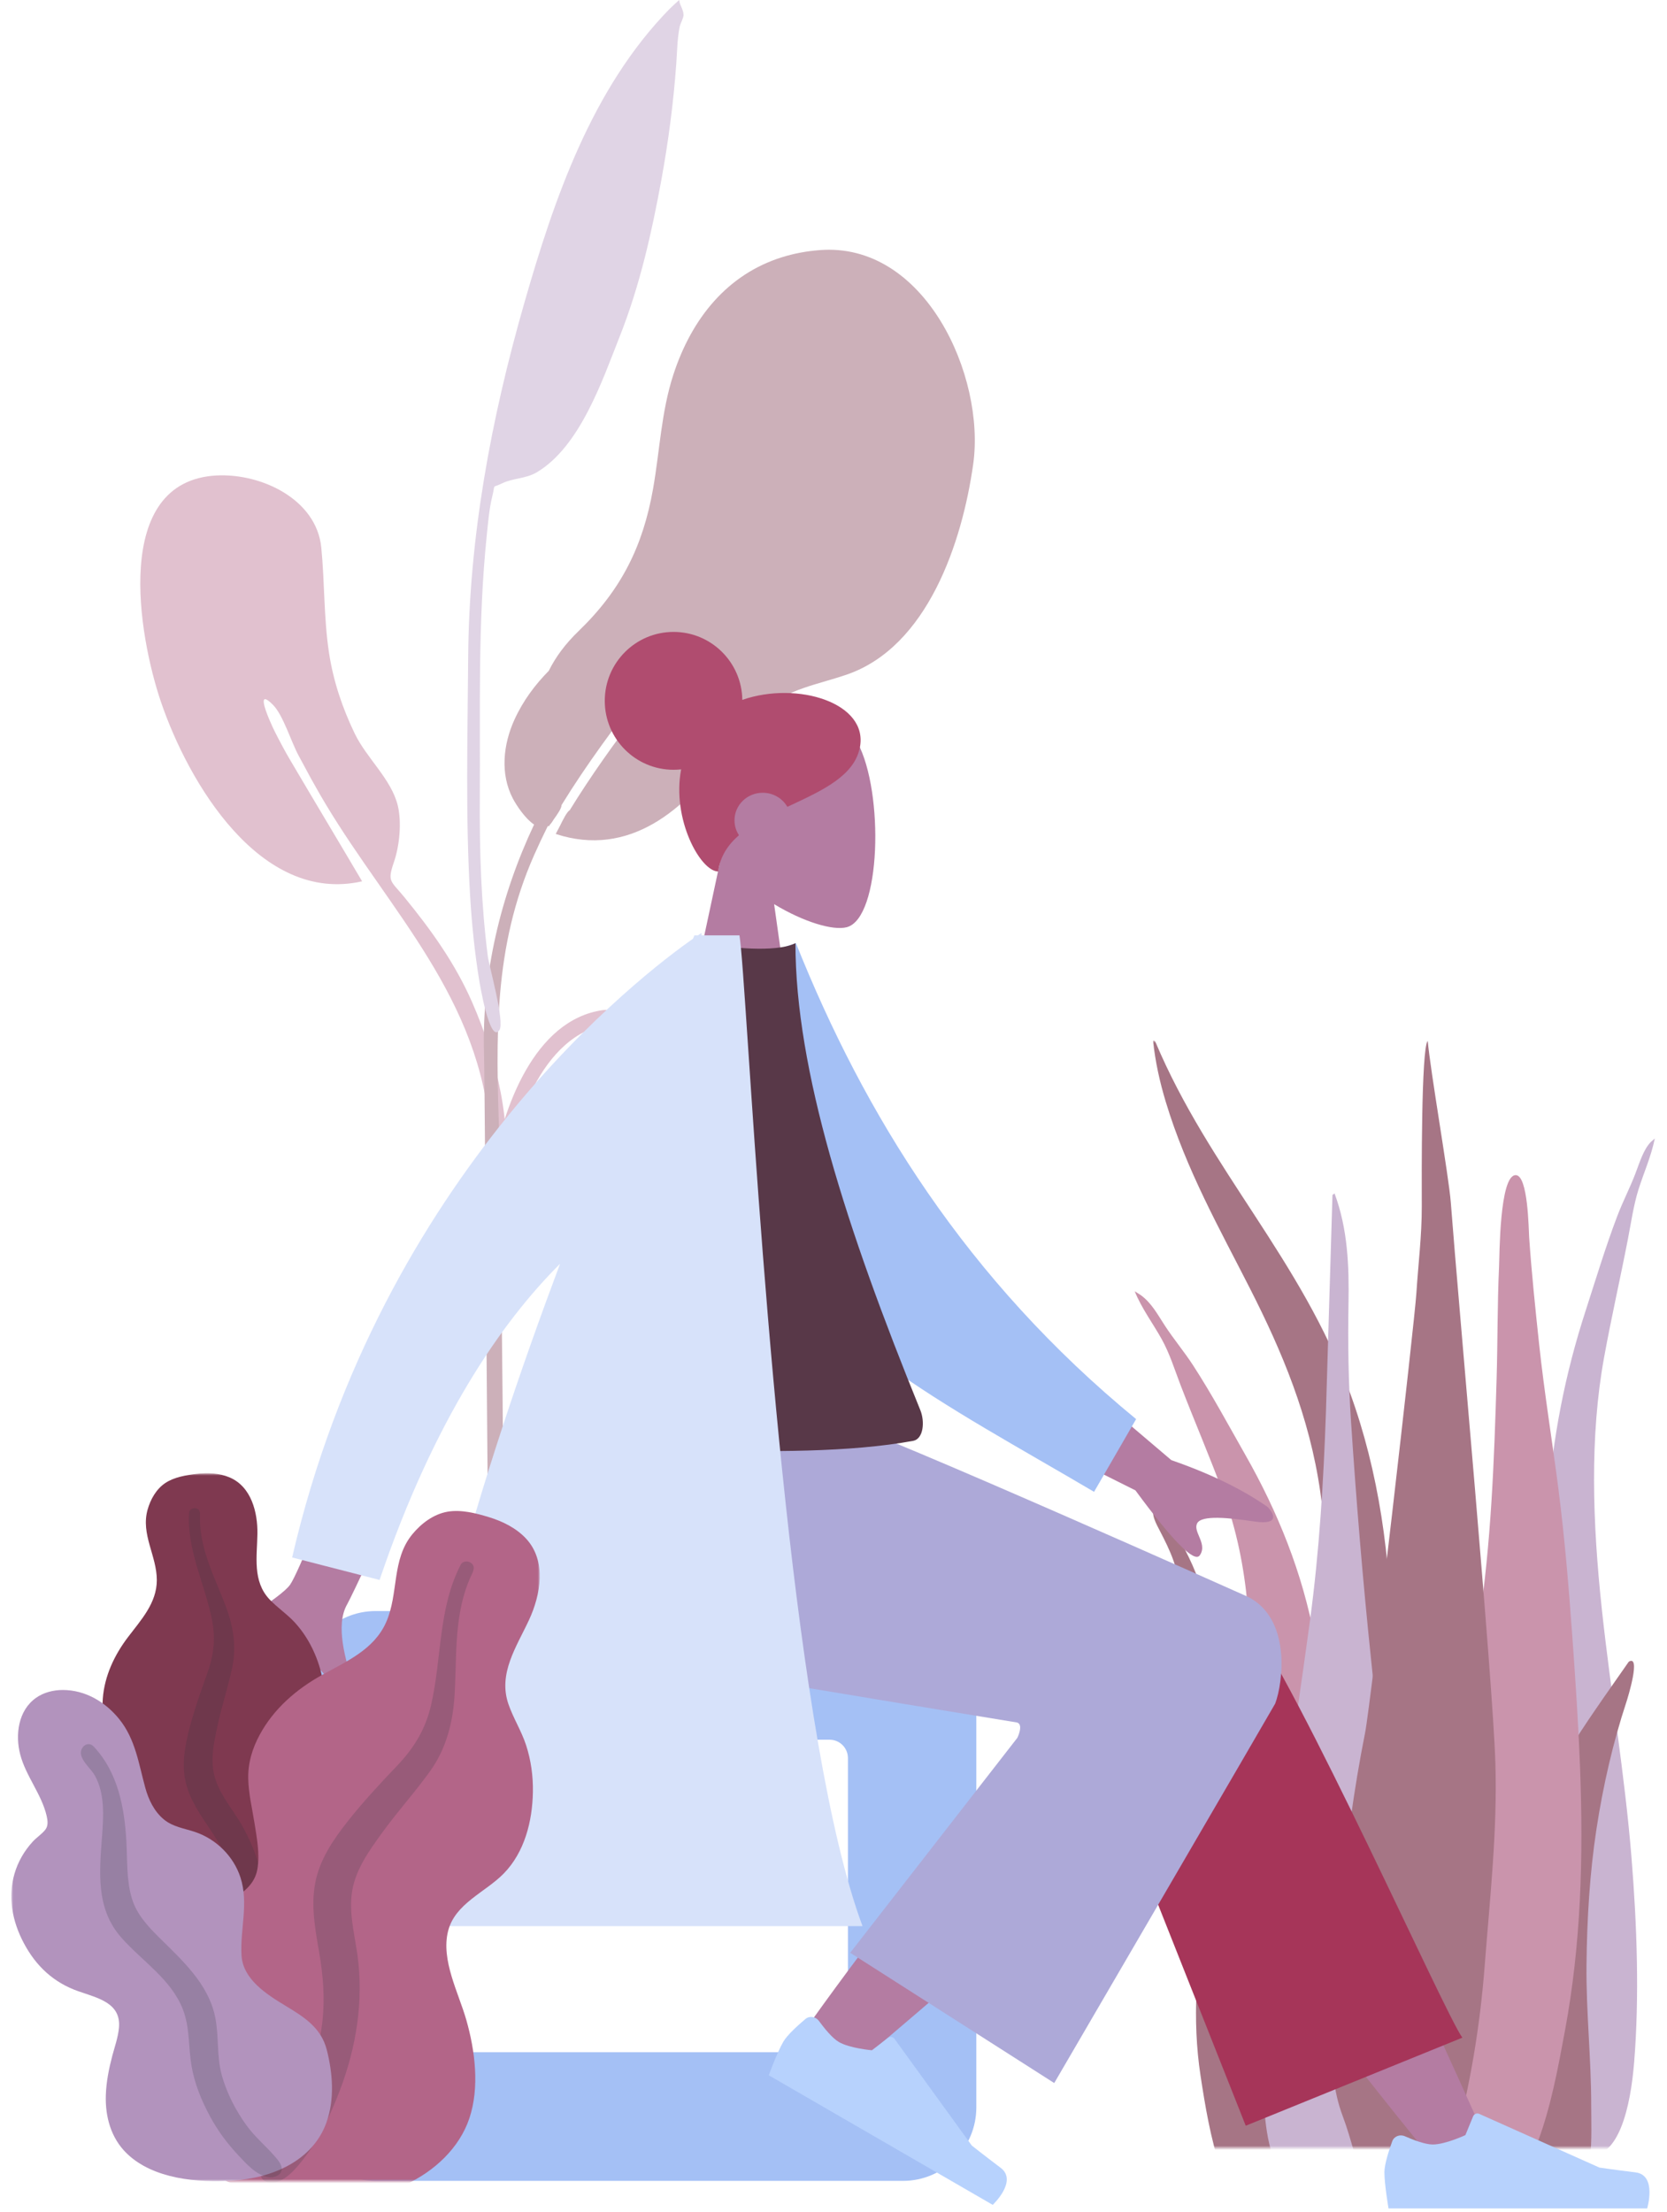 <svg viewBox="-2.716 0 400.642 531.375" fill="none" xmlns="http://www.w3.org/2000/svg" xmlns:xlink="http://www.w3.org/1999/xlink" overflow="visible" width="400.642px" height="531.375px"><g id="Master/Composition/Plants"><g id="Succulents 2" opacity="0.699"><mask id="mask0_215_5490dd06401a-7a33-4b29-830e-a8e732dc9ff5" style="mask-type:alpha" maskUnits="userSpaceOnUse" x="262" y="250" width="140" height="266" fill="#ffffff"><rect id="Mask" x="262" y="250" width="140" height="266" fill="#d7e2fa"/></mask><g mask="url(#mask0_215_5490dd06401a-7a33-4b29-830e-a8e732dc9ff5)"><g id="Succulents 2_2"><g id="Succulents"><path id="Thi Succs!" fill-rule="evenodd" clip-rule="evenodd" d="M274.972 250.306C287.962 281.133 310.043 302.553 321.738 334.607C328.673 353.616 331.564 374.285 331.739 395.453C331.835 406.951 331.634 418.456 331.58 429.954C331.528 441.167 331.223 452.308 330.27 463.448C329.312 474.648 328.24 485.715 327.767 496.984C327.399 505.764 327.231 515.977 324.251 523.987C321.881 530.356 315.858 531.289 314.26 523.564C313.372 519.27 313.484 514.475 313.582 510.062C313.707 504.399 314.037 498.745 314.205 493.084C314.881 470.366 314.005 447.643 314.463 424.916C314.91 402.71 317.768 380.529 314.606 358.472C311.995 340.257 305.361 324.616 297.737 309.621C290.403 295.195 282.42 281.119 277.463 264.709C276.04 259.996 274.94 255.112 274.412 250.044C274.642 249.937 274.829 250.024 274.972 250.306Z" fill="#7f3950"/><path id="Thi Succs!_2" fill-rule="evenodd" clip-rule="evenodd" d="M271.432 311.125C274.004 312.98 275.441 315.694 277.18 318.371C279.342 321.7 281.884 324.705 284.045 328.036C288.552 334.981 292.512 342.353 296.62 349.579C304.42 363.296 310.342 377.915 313.275 393.783C316.316 410.228 317.135 427.202 318.411 443.893C319.763 461.583 321.126 479.401 321.305 497.159C321.385 505.115 321.815 513.561 320.859 521.461C320.264 526.379 318.041 530.571 313.031 530.531C302.39 530.447 297.393 518.674 295.306 509.019C292.234 494.803 291.62 479.702 292.107 465.163C292.695 447.632 295.741 430.365 297.059 412.902C298.456 394.415 297.667 376.254 291.303 358.847C288.088 350.051 284.357 341.465 281.006 332.727C279.579 329.007 278.411 325.185 276.484 321.721C274.34 317.867 271.679 314.369 270 310.219C270.477 310.521 270.955 310.823 271.432 311.125Z" fill="#b36588"/><path id="Thi Succs!_3" fill-rule="evenodd" clip-rule="evenodd" d="M394.021 274.367C394.347 274.078 394.674 273.789 395 273.5C394.06 278.007 392.362 281.669 391.065 285.789C389.898 289.493 389.307 293.685 388.521 297.734C386.677 307.244 384.545 316.539 382.802 326.129C379.353 345.107 380.005 365.552 382.267 386.607C384.404 406.497 387.783 426.355 389.393 446.24C390.728 462.731 391.301 479.736 390.028 495.47C389.163 506.156 386.327 518.914 378.6 517.836C374.962 517.328 373.065 512.344 372.3 506.718C371.072 497.681 370.815 488.18 370.336 479.194C369.268 459.137 369.055 439.141 368.844 419.29C368.645 400.561 368.095 381.461 369.194 363.204C370.255 345.586 373.571 329.712 378.313 315.064C380.811 307.347 383.191 299.45 385.997 292.095C387.343 288.567 388.987 285.45 390.333 281.925C391.416 279.09 392.277 276.18 394.021 274.367Z" fill="#b293bd"/><path id="Thi Succs!_4" fill-rule="evenodd" clip-rule="evenodd" d="M274.719 362.068C276.126 359.709 279.223 367.49 279.695 368.469C279.496 367.982 279.295 367.496 279.093 367.01C281.887 371.649 284.442 376.478 286.031 381.797C287.603 387.062 288.953 392.434 290.428 397.737C293.196 407.686 296.767 417.353 299.275 427.392C301.718 437.175 302.334 446.792 301.743 456.91C301.128 467.427 300.752 478.105 301.469 488.616C301.812 493.636 303.445 498.312 304.564 503.145C305.685 507.983 306.568 512.885 307.893 517.663C308.197 517.041 308.236 519.122 308.235 519.28C308.227 520.473 308.06 521.474 307.675 522.606C306.687 525.516 304.839 527.989 302.026 528.792C296.943 530.242 292.224 525.624 290.585 520.748C288.233 513.751 286.937 506.019 285.817 498.665C284.789 491.922 284.546 485.138 284.851 478.302C285.453 464.82 287.895 451.515 288.556 438.038C289.275 423.365 286.365 409.579 283.928 395.296C282.754 388.414 281.632 381.597 279.347 375.04C278.422 372.385 277.217 370.042 275.952 367.59C275.233 366.195 273.778 363.707 274.719 362.068Z" fill="#7f3950"/><path id="Thi Succs!_5" fill-rule="evenodd" clip-rule="evenodd" d="M315.959 339.149C315.376 355.958 314.371 372.64 312.127 389.273C309.837 406.246 307.206 423.161 305.003 440.15C302.858 456.686 300.61 473.497 300.909 490.265C301.13 502.615 299.08 523.509 312.814 529.604C326.724 535.777 329.707 509.416 330.621 500.714C332.371 484.02 331.804 467.15 330.955 450.365C330.083 433.138 328.627 415.998 326.823 398.834C324.819 379.768 323.246 360.617 321.984 341.497C321.36 332.04 321.206 322.598 321.379 313.139C321.541 304.213 321.202 295.194 318.024 286.719C317.858 286.839 317.692 286.96 317.526 287.08" fill="#b293bd"/><path id="Thi Succs!_6" fill-rule="evenodd" clip-rule="evenodd" d="M382.769 407.747C380.267 411.386 377.746 414.991 375.383 418.846C371.156 425.744 367.334 433.415 366.184 443.278C363.777 463.919 365.708 486.213 366.174 507.486C366.269 511.833 365.719 516.049 367.434 520.186C368.99 523.938 371.898 526.796 374.67 526.781C380.604 526.747 379.699 512.234 379.708 505.845C379.726 494.649 378.469 483.339 378.577 472.152C378.686 461.07 379.36 449.957 380.969 439.432C382.598 428.778 384.983 418.548 388.131 409.002C388.568 407.677 391.703 397.439 388.741 399.204" fill="#7f3950"/><path id="Thi Succs!_7" fill-rule="evenodd" clip-rule="evenodd" d="M361.562 282.312C357.661 282.312 357.685 301.738 357.567 304.233C357.143 313.238 357.243 322.244 356.975 331.25C356.388 350.904 355.667 370.731 352.711 390.157C351.12 400.616 349.275 411.027 347.29 421.406C345.3 431.815 342.628 442.211 341.319 452.751C340.061 462.884 340.772 473.217 340.944 483.399C341.117 493.644 341.427 503.909 342.77 514.063C343.102 516.57 343.491 519.067 343.907 521.559C344.253 523.635 344.051 526.209 344.638 528.182C345.578 531.342 349.607 532.377 352.321 531.883C359.663 530.544 364.352 521.337 366.86 514.609C370.063 506.02 371.763 496.702 373.44 487.65C375.34 477.394 376.454 466.981 376.976 456.54C378.038 435.32 376.675 414.077 375.153 392.924C374.306 381.16 373.329 369.448 371.832 357.757C370.342 346.116 368.43 334.527 367.185 322.852C366.281 314.367 365.39 305.871 364.804 297.354C364.664 295.324 364.546 282.312 361.562 282.312" fill="#b36588"/><path id="Thi Succs!_8" fill-rule="evenodd" clip-rule="evenodd" d="M356.677 423.516C356.041 403.121 347.833 313.537 345.965 288.874C345.498 282.7 341.002 256.998 340.419 250C338.837 251.978 338.972 282.767 338.99 289.842C339.008 296.84 338.139 303.722 337.692 310.682C337.237 317.784 326.724 409.508 325.359 416.332C322.645 429.908 320.829 443.84 319.428 457.722C318.063 471.252 315.941 485.526 317.767 499.127C318.187 502.258 318.852 505.339 319.933 508.215C321.102 511.323 321.903 514.197 322.841 517.449C324.35 522.687 327.08 527.285 331.276 529.447C339.878 533.881 344.497 523.844 346.839 515.105C350.578 501.149 352.979 486.965 354.104 472.308C355.349 456.092 357.187 439.844 356.677 423.516" fill="#7f3950"/></g></g></g></g><g id="Group" opacity="0.4"><path id="Leaf Me Alone!" fill-rule="evenodd" clip-rule="evenodd" d="M151.976 241.453C166.041 240.399 181.748 251.932 188.532 263.933C194.001 273.609 193.08 286.315 189.702 296.595C187.44 303.477 182.503 313.29 174.27 313.385C163.969 313.505 163.472 300.566 163.273 293.001C163.008 282.945 161.758 274.184 153.961 267.329C152.999 266.483 151.989 265.691 150.979 264.899C150.082 264.196 149.186 263.493 148.323 262.753C148.185 262.634 148.046 262.516 147.907 262.397C145.15 260.042 142.254 257.569 141.902 253.687C141.391 248.061 144.515 247.048 149.286 248.094C149.44 248.127 149.858 248.288 150.426 248.507C152.863 249.446 158.061 251.449 157.078 249.054C156.708 248.152 155.355 247.438 153.648 246.902C149.231 246.414 143.963 245.847 142.448 246.186C126.103 249.83 119.74 272.841 118.05 287.461C117.861 289.098 117.709 290.741 117.577 292.386H114.579C114.788 288.497 115.062 284.615 115.702 280.77C118.111 266.288 125.643 245.019 142.162 242.668C142.772 242.581 145.013 242.566 147.729 242.728C149.016 241.997 150.457 241.555 151.976 241.453Z" fill="#b36588"/><path id="Leaf Me Alone!_2" fill-rule="evenodd" clip-rule="evenodd" d="M74.502 131.556C75.335 140.011 75.077 148.441 76.366 156.883C77.396 163.63 79.576 170.107 82.548 176.252C85.407 182.162 91.336 187.193 92.878 193.506C93.861 197.529 93.311 203.188 91.955 207.123C90.307 211.907 91.183 211.529 94.467 215.543C100.904 223.41 106.699 231.478 110.797 240.873C116.7 254.407 120.571 270.226 118.38 285.04C118.101 286.921 117.771 293.672 115.17 294.144C115.17 294.144 115.645 274.649 114.453 266.567C109.854 235.384 87.399 214.838 72.777 188.371C71.973 187.007 70.276 183.757 69.097 181.613C67.234 178.227 65.361 171.786 62.84 169.276C61.001 167.445 60.529 167.748 60.694 168.913C60.956 170.756 62.815 174.757 63.382 175.869C64.552 178.164 65.839 180.604 67.038 182.616C72.524 191.94 78.647 202.118 84.313 211.729C59.809 217.291 42.552 187.944 35.976 168.65C30.559 152.753 24.076 115.587 49.322 114.227C60.067 113.672 73.356 119.92 74.502 131.556Z" fill="#b36588"/><path id="Leaf Me Alone!_3" fill-rule="evenodd" clip-rule="evenodd" d="M185.248 61.79C172.223 65.853 163.561 76.333 159.11 90.03C156.199 98.988 155.865 108.19 154.247 117.395C151.813 131.245 146.577 141.74 136.344 151.607C133.174 154.663 130.839 157.801 129.178 161.157C125.882 164.509 123.013 168.301 120.905 172.938C118.212 178.86 117.45 185.965 120.559 191.869C121.395 193.456 123.48 196.642 125.642 198.089C117.55 215.26 113.101 234.066 113.603 252.848C113.906 264.186 114.461 386.856 115.109 398.18C115.284 401.22 116.277 406.241 117.77 401.142C119.136 396.478 117.423 277.829 117.264 272.956C116.493 249.219 115.834 227.636 125.64 205.458C126.669 203.134 127.759 200.828 128.894 198.541C128.961 198.502 129.023 198.456 129.086 198.411C129.129 198.444 129.168 198.48 129.212 198.512C129.284 198.384 129.383 198.23 129.499 198.059C129.825 197.724 130.109 197.301 130.38 196.828C131.25 195.627 132.234 194.216 132.239 193.444C132.239 193.438 132.236 193.428 132.236 193.422C138.307 183.548 145.26 174.218 152.362 165.07C152.309 165.137 160.066 154.613 158.867 160.433C158.289 163.237 152.583 168.578 150.278 171.549C145.181 178.159 139.194 186.533 134.22 194.631C133.551 195.014 132.605 196.896 131.921 198.298C131.543 199.008 131.191 199.724 130.845 200.348C148.471 206.151 162.182 194.462 171.532 180.867C171.543 180.851 171.553 180.834 171.564 180.818C174.409 177.062 177.323 173.332 180.964 170.362C187.039 165.407 193.545 164.533 200.707 162.094C220.239 155.444 228.544 130.221 231.181 111.505C234.157 90.391 219.601 58.014 194.189 60.096C191.009 60.347 188.029 60.922 185.248 61.79Z" fill="#7f3950"/><path id="Leaf Me Alone!_4" fill-rule="evenodd" clip-rule="evenodd" d="M158.218 2.129C139.496 21.279 130.451 47.84 123.289 72.81C115.29 100.699 110.006 129.019 109.803 158.015C109.67 177.066 109.143 196.235 110.274 215.264C110.676 222.022 111.361 228.792 112.451 235.477C112.541 236.026 114.979 250.953 117.313 247.475C118.639 245.497 114.813 231.99 114.524 229.741C112.897 217.07 112.519 204.306 112.599 191.543C112.729 170.53 112.099 149.625 114.266 128.69C114.589 125.564 114.845 122.281 115.6 119.223C116.402 115.972 115.381 117.391 117.993 116.104C120.532 114.853 123.669 115.032 126.303 113.462C136.752 107.235 142.097 91.241 146.257 80.747C151.015 68.746 153.907 55.949 156.216 43.319C157.912 34.04 159.125 24.818 159.811 15.419C160.027 12.457 160.04 9.36 160.633 6.447C160.792 5.661 161.593 4.272 161.564 3.576C161.502 2.103 160.598 1.237 160.524 0C159.74 0.693 158.971 1.403 158.218 2.129" fill="#b293bd"/></g><g id="Character"><g id="Head/Front" transform="translate(101.859 134.148) scale(1.102 1.104)"><g id="Head/Front/Top"><g id="Head"><path id="SKIN" fill-rule="evenodd" clip-rule="evenodd" d="M73.935 75.244C80.411 79.147 86.774 81.033 89.76 80.263C97.25 78.333 97.938 50.935 92.143 40.134C86.349 29.333 56.558 24.625 55.057 46.026C54.536 53.453 57.654 60.081 62.262 65.49L54 104H78L73.935 75.244Z" fill="#b47ca2"/></g><path id="Hair" fill-rule="evenodd" clip-rule="evenodd" d="M53.655 45.91C53.111 45.969 52.559 46 52 46C43.716 46 37 39.284 37 31C37 22.716 43.716 16 52 16C60.213 16 66.884 22.601 66.999 30.787C79.055 26.61 94.701 31.491 92.607 41.281C91.322 47.288 84.617 50.422 77.774 53.62C77.456 53.769 77.137 53.918 76.819 54.067C75.765 52.237 73.754 51 71.447 51C68.046 51 65.29 53.686 65.29 57C65.29 58.194 65.648 59.306 66.264 60.24C63.855 62.337 62.154 64.859 61.743 68.132C57.859 68.132 51.582 56.729 53.655 45.91Z" fill="#b04c6f"/></g></g><g id="Lower Body/Sitting" transform="translate(11.531 340.67) scale(1.102 1.104)"><g id="Lower Body/Sitting/Baggy Pants"><g id="Seat"><path id="Seat_2" fill-rule="evenodd" clip-rule="evenodd" d="M69 42C60.163 42 53 49.163 53 58V150C53 158.837 60.163 166 69 166H184C192.837 166 200 158.837 200 150V58C200 49.163 192.837 42 184 42H69ZM85 70C82.791 70 81 71.791 81 74V134C81 136.209 82.791 138 85 138H168C170.209 138 172 136.209 172 134V74C172 71.791 170.209 70 168 70H85Z" fill="#a4c0f5"/></g><path id="SKIN" fill-rule="evenodd" clip-rule="evenodd" d="M299.159 161C279.443 136.924 266.103 119.075 259.138 107.454C247.213 87.555 237.453 69.848 234.373 63.084C227.028 46.955 251.282 39.403 256.771 46.926C265.079 58.312 282.822 94.143 310 154.417L299.159 161Z" fill="#b47ca2"/><path id="LegLower" fill-rule="evenodd" clip-rule="evenodd" d="M258.758 154L222.065 61.637C214.217 44.8 252.116 33.732 257.883 41.568C270.977 59.357 302.099 129.534 306 134.834L258.758 154Z" fill="#a63559"/><path id="SKIN" fill-rule="evenodd" clip-rule="evenodd" d="M161.033 135.477C168.181 125.051 194.179 89.974 208.339 75.461C212.408 71.29 216.379 67.288 220.134 63.557C231.296 52.47 253.524 71.106 242.382 81.205C214.635 106.355 174.151 140.307 170.769 143.334C166.028 147.577 156.541 142.029 161.033 135.477Z" fill="#b47ca2"/><g id="Left [shoe]"><path id="shoe" fill-rule="evenodd" clip-rule="evenodd" d="M165.664 131.185C164.971 130.241 163.63 130.017 162.734 130.771C161.099 132.146 158.748 134.264 157.899 135.734C156.547 138.076 154.733 143.021 154.733 143.021C157.45 144.59 203.578 171.222 203.578 171.222C203.578 171.222 209.116 166.027 205.304 163.157C201.491 160.286 199.012 158.315 199.012 158.315L182.152 135.087C181.821 134.631 181.179 134.538 180.733 134.882L177.23 137.579C177.23 137.579 172.409 137.159 170.035 135.788C168.589 134.953 166.824 132.767 165.664 131.185Z" fill="#b7d2fd"/></g><g id="Right [shoe]"><path id="shoe_2" fill-rule="evenodd" clip-rule="evenodd" d="M293.45 156.284C292.378 155.813 291.104 156.29 290.705 157.391C289.977 159.398 289 162.409 289 164.106C289 166.811 289.901 172 289.901 172C293.039 172 346.303 172 346.303 172C346.303 172 348.502 164.732 343.765 164.152C339.028 163.573 335.895 163.106 335.895 163.106L309.68 151.419C309.165 151.189 308.563 151.43 308.348 151.951L306.663 156.039C306.663 156.039 302.278 158.085 299.537 158.085C297.868 158.085 295.246 157.074 293.45 156.284Z" fill="#b7d2fd"/></g><path id="Leg and Butt" fill-rule="evenodd" clip-rule="evenodd" d="M208.862 66.25C208.862 66.25 163.117 58.798 147.58 56.058C118.057 50.852 109.448 34.965 114.538 0.302L168.934 0.302C179.732 3.42 259.167 38.872 259.167 38.872C268.695 43.602 266.921 57.547 265.18 62.142C265.073 62.423 216.992 144.713 216.992 144.713L172.494 116.365L208.946 69.59C208.946 69.59 210.39 66.682 208.862 66.25Z" fill="#ada9d8"/></g></g><g id="Upper Body" transform="translate(35.766 224.709) scale(1.102 1.104)"><g id="Upper Body/Lab Coat"><path id="SKIN" fill-rule="evenodd" clip-rule="evenodd" d="M28.364 141.284C32.094 135.804 53.667 77.536 53.667 77.536L71.379 80.108C71.379 80.108 42.861 141.982 40.801 145.554C38.126 150.193 40.492 157.812 42.097 162.978C42.345 163.777 42.575 164.518 42.766 165.179C39.395 166.153 38.112 164.223 36.76 162.189C35.233 159.892 33.617 157.461 28.803 158.928C26.943 159.495 25.156 160.223 23.41 160.934C17.38 163.391 11.839 165.648 5.476 160.37C4.468 159.533 3.618 156.797 6.824 155.203C14.812 151.231 26.541 143.963 28.364 141.284ZM220.545 114.202L190.359 88.61L182.109 105.507L212.706 120.777C220.885 131.868 225.563 136.581 226.74 134.914C227.732 133.509 227.133 132.087 226.581 130.776C226.151 129.756 225.75 128.803 226.152 127.98C227.07 126.1 233.042 126.722 238.684 127.555C244.326 128.388 242.849 125.748 241.569 124.406C236.021 120.536 229.013 117.134 220.545 114.202Z" fill="#b47ca2"/><path id="Coat Back" fill-rule="evenodd" clip-rule="evenodd" d="M127.695 5.332L138.67 1.703C153.557 38.893 175.761 74.876 212.857 105.27L203.684 121.097C171.081 101.892 140.219 86.973 127.695 58.155C123.492 48.483 127.352 16.897 127.695 5.332Z" fill="#a4c0f5"/><path id="Shirt" fill-rule="evenodd" clip-rule="evenodd" d="M90 110C90 110 137.157 115 164.236 110C166.473 109.587 166.826 105.842 165.788 103.301C149.636 63.724 138.56 29.192 138.56 1.703C134.115 3.944 123 2.374 123 2.374C103.086 30.703 93.933 63.206 90 110Z" fill="#583848"/><path id="Coat Front" fill-rule="evenodd" clip-rule="evenodd" d="M117.293 -5.36442e-07C117.807 -0.346 118.079 -0.519 118.079 -0.519L118.049 -5.36442e-07H126.349C126.766 2.453 127.376 11.543 128.267 24.798C131.504 72.965 138.436 176.127 153.191 215.606H51.385C53.533 170.722 70.082 117.047 87.224 71.47C74.575 84.056 59.801 105.153 47.862 140.273L28.793 135.378C48.226 51.638 105.162 8.452 116.21 0.744C116.318 0.495 116.425 0.247 116.532 -5.36442e-07H117.293Z" fill="#d7e2fa"/></g></g></g><g id="Big Leaf Plant"><mask id="mask1_215_5490dd06401a-7a33-4b29-830e-a8e732dc9ff5" style="mask-type:alpha" maskUnits="userSpaceOnUse" x="0" y="354" width="127" height="170" fill="#ffffff"><rect id="Mask_2" y="354" width="127" height="170" fill="#d7e2fa"/></mask><g mask="url(#mask1_215_5490dd06401a-7a33-4b29-830e-a8e732dc9ff5)"><g id="Big Leaf Plant_2"><g id="Big Ass Leaf"><path id="leaf" fill-rule="evenodd" clip-rule="evenodd" d="M44.479 354.091C47.142 353.766 49.984 353.88 52.461 354.932C57.726 357.169 59.223 363.393 59.151 368.452C59.073 373.897 57.917 379.844 62.055 384.232C63.957 386.249 66.323 387.792 68.191 389.846C70.186 392.041 71.752 394.553 72.911 397.25C75.04 402.204 76.085 408.029 74.138 413.226C72.424 417.801 68.112 421.931 69.044 427.134C70.016 432.561 75.485 436.71 78.904 440.753C82.773 445.327 86.336 451.174 86.922 457.174C87.483 462.923 84.981 468.738 81.143 473.084C73.473 481.769 61.944 486.026 50.319 486C45.383 485.988 39.795 485.765 35.535 483.112C34.219 482.291 33.525 481.371 32.742 480.092C32.04 478.945 31.113 478.199 30.041 477.387C27.684 475.604 25.982 473.201 24.895 470.511C20.677 460.064 24.048 447.139 29.953 437.862C31.352 435.664 32.498 433.549 31.818 430.929C31.109 428.194 29.365 425.728 27.823 423.377C26.3 421.054 24.56 418.837 23.369 416.325C22.122 413.694 21.771 410.938 21.991 408.058C22.405 402.648 24.74 397.656 28.044 393.305C31.227 389.114 34.964 385.105 34.973 379.613C34.982 373.794 31.093 368.617 32.75 362.7C33.436 360.25 34.814 357.736 37.034 356.267C39.163 354.858 41.975 354.397 44.479 354.091Z" fill="#7f3950"/><path id="middle thing" fill-rule="evenodd" clip-rule="evenodd" d="M42.739 363.395C42.789 362.613 43.716 362.144 44.446 362.348C45.406 362.617 45.387 363.515 45.362 364.314C45.284 366.773 45.64 369.162 46.23 371.547C47.458 376.506 49.727 381.075 51.524 385.839C53.32 390.598 54.163 395.513 53.109 400.549C52.116 405.298 50.556 409.923 49.54 414.678C48.644 418.869 47.691 423.288 49.055 427.468C50.367 431.491 53.27 434.768 55.36 438.404C59.686 445.931 61.605 454.281 61.862 462.874C61.981 466.864 61.874 470.891 60.949 474.805C60.416 477.058 59.701 480.104 57.77 481.659C56.88 482.377 55.358 482.625 54.609 481.563C53.906 480.566 54.523 479.023 54.746 477.961C55.713 473.363 55.908 468.665 55.676 463.996C55.452 459.474 54.918 454.959 53.496 450.641C52.175 446.633 50.17 443.033 47.809 439.527C45.404 435.954 42.903 432.373 41.909 428.14C40.899 423.84 41.72 419.465 42.817 415.247C43.977 410.786 45.496 406.453 47.067 402.112C48.598 397.883 49.141 393.882 48.296 389.455C46.626 380.71 42.157 372.502 42.739 363.395Z" fill="#2e3440" fill-opacity="0.2"/></g><g id="Big Ass Leaf_2"><path id="leaf_2" fill-rule="evenodd" clip-rule="evenodd" d="M114.775 364.476C118.081 365.48 121.365 367.101 123.721 369.641C128.733 375.044 127.195 383.209 124.429 389.173C121.451 395.591 116.938 402.044 119.482 409.408C120.651 412.794 122.617 415.861 123.727 419.273C124.912 422.918 125.423 426.715 125.358 430.52C125.237 437.508 123.379 444.965 118.334 450.113C113.891 454.646 106.628 457.294 104.967 463.952C103.234 470.898 107.47 478.676 109.351 485.257C111.48 492.704 112.574 501.501 110.083 508.923C107.696 516.037 101.67 521.629 94.848 524.781C81.219 531.079 65.394 530.11 51.728 524.009C45.925 521.418 39.467 518.236 35.861 512.864C34.747 511.204 34.418 509.749 34.175 507.823C33.957 506.096 33.262 504.727 32.429 503.204C30.601 499.858 29.871 496.119 30.018 492.361C30.592 477.765 41.41 464.192 53.276 456.27C56.088 454.393 58.557 452.482 59.146 449.019C59.761 445.404 59.017 441.568 58.448 437.974C57.887 434.422 57.014 430.885 56.944 427.283C56.871 423.51 57.919 420.057 59.705 416.756C63.059 410.554 68.453 405.851 74.648 402.415C80.615 399.105 87.138 396.3 90.059 389.79C93.154 382.891 91.322 374.719 96.408 368.564C98.514 366.016 101.468 363.753 104.859 363.17C108.112 362.611 111.665 363.532 114.775 364.476Z" fill="#b36588"/><path id="middle thing_2" fill-rule="evenodd" clip-rule="evenodd" d="M108.021 375.885C108.49 374.983 109.823 374.913 110.572 375.539C111.558 376.364 111.065 377.42 110.615 378.357C109.232 381.236 108.395 384.261 107.835 387.406C106.671 393.942 106.933 400.563 106.54 407.168C106.147 413.766 104.555 420.048 100.674 425.476C97.014 430.595 92.754 435.269 89.065 440.382C85.813 444.889 82.374 449.637 81.779 455.32C81.206 460.79 82.89 466.21 83.432 471.628C84.555 482.845 82.421 493.774 78.209 504.117C76.253 508.92 74.013 513.647 70.872 517.809C69.063 520.206 66.624 523.448 63.543 524.28C62.122 524.665 60.206 524.159 59.885 522.502C59.583 520.949 61.117 519.441 61.937 518.296C65.486 513.343 68.182 507.864 70.363 502.196C72.475 496.706 74.219 491.063 74.819 485.184C75.375 479.728 74.912 474.397 73.984 468.99C73.038 463.48 71.985 457.912 73.043 452.36C74.116 446.721 77.376 441.955 80.879 437.522C84.583 432.832 88.641 428.484 92.764 424.155C96.781 419.936 99.519 415.468 100.853 409.765C103.487 398.499 102.555 386.397 108.021 375.885Z" fill="#2e3440" fill-opacity="0.2"/></g><g id="Big Ass Leaf_3"><path id="leaf_3" fill-rule="evenodd" clip-rule="evenodd" d="M12.355 406C17.829 406 22.641 408.903 25.956 413.022C29.838 417.845 30.622 423.734 32.198 429.481C32.982 432.341 34.331 435.181 36.695 437.124C38.845 438.891 41.574 439.245 44.148 440.108C49.291 441.834 53.444 445.991 55.084 451.063C57.085 457.249 54.965 463.489 55.33 469.759C55.665 475.517 61.339 479.109 65.904 481.869C70.406 484.591 74.461 487.139 75.817 492.442C77.254 498.066 77.737 504.343 75.745 509.898C72.43 519.149 62.727 523.222 53.352 523.854C44.844 524.427 34.145 523.527 27.756 517.347C23.932 513.649 22.547 508.477 22.719 503.331C22.826 500.132 23.459 496.962 24.278 493.869C24.859 491.678 25.643 489.496 25.867 487.231C26.46 481.206 20.895 480.049 16.158 478.395C10.138 476.292 5.924 472.321 2.994 466.789C0.265 461.638 -0.88 455.856 0.756 450.184C1.591 447.288 3.107 444.661 5.162 442.426C6.067 441.443 7.342 440.622 8.159 439.589C8.921 438.624 8.755 437.374 8.492 436.243C7.278 431.022 3.493 426.699 2.14 421.487C0.918 416.783 1.64 410.928 5.939 407.893C7.796 406.582 10.086 406.014 12.355 406Z" fill="#b293bd"/><path id="middle thing_3" fill-rule="evenodd" clip-rule="evenodd" d="M19.814 419.604C25.615 425.787 27.192 434.176 27.654 442.307C27.913 446.867 27.644 451.676 28.983 456.098C30.128 459.883 32.813 462.777 35.581 465.512C41.153 471.017 47.367 476.613 48.997 484.58C49.953 489.256 49.308 494.085 50.629 498.709C51.831 502.912 53.946 507.042 56.519 510.591C58.591 513.449 61.29 515.638 63.554 518.302C64.245 519.115 65.235 520.312 64.95 521.461C64.616 522.805 62.904 523.231 61.69 523.02C58.858 522.527 56.475 519.822 54.623 517.855C51.916 514.979 49.616 511.886 47.746 508.416C45.67 504.562 43.999 500.473 43.285 496.15C42.544 491.665 42.912 486.991 41.22 482.686C38.373 475.444 31.466 471.169 26.472 465.524C20.25 458.49 21.178 449.736 21.815 441.083C22.165 436.328 22.513 430.958 20.112 426.617C19.195 424.96 17.152 423.415 16.758 421.531C16.397 419.805 18.367 418.061 19.814 419.604Z" fill="#2e3440" fill-opacity="0.2"/></g></g></g></g></g></svg>